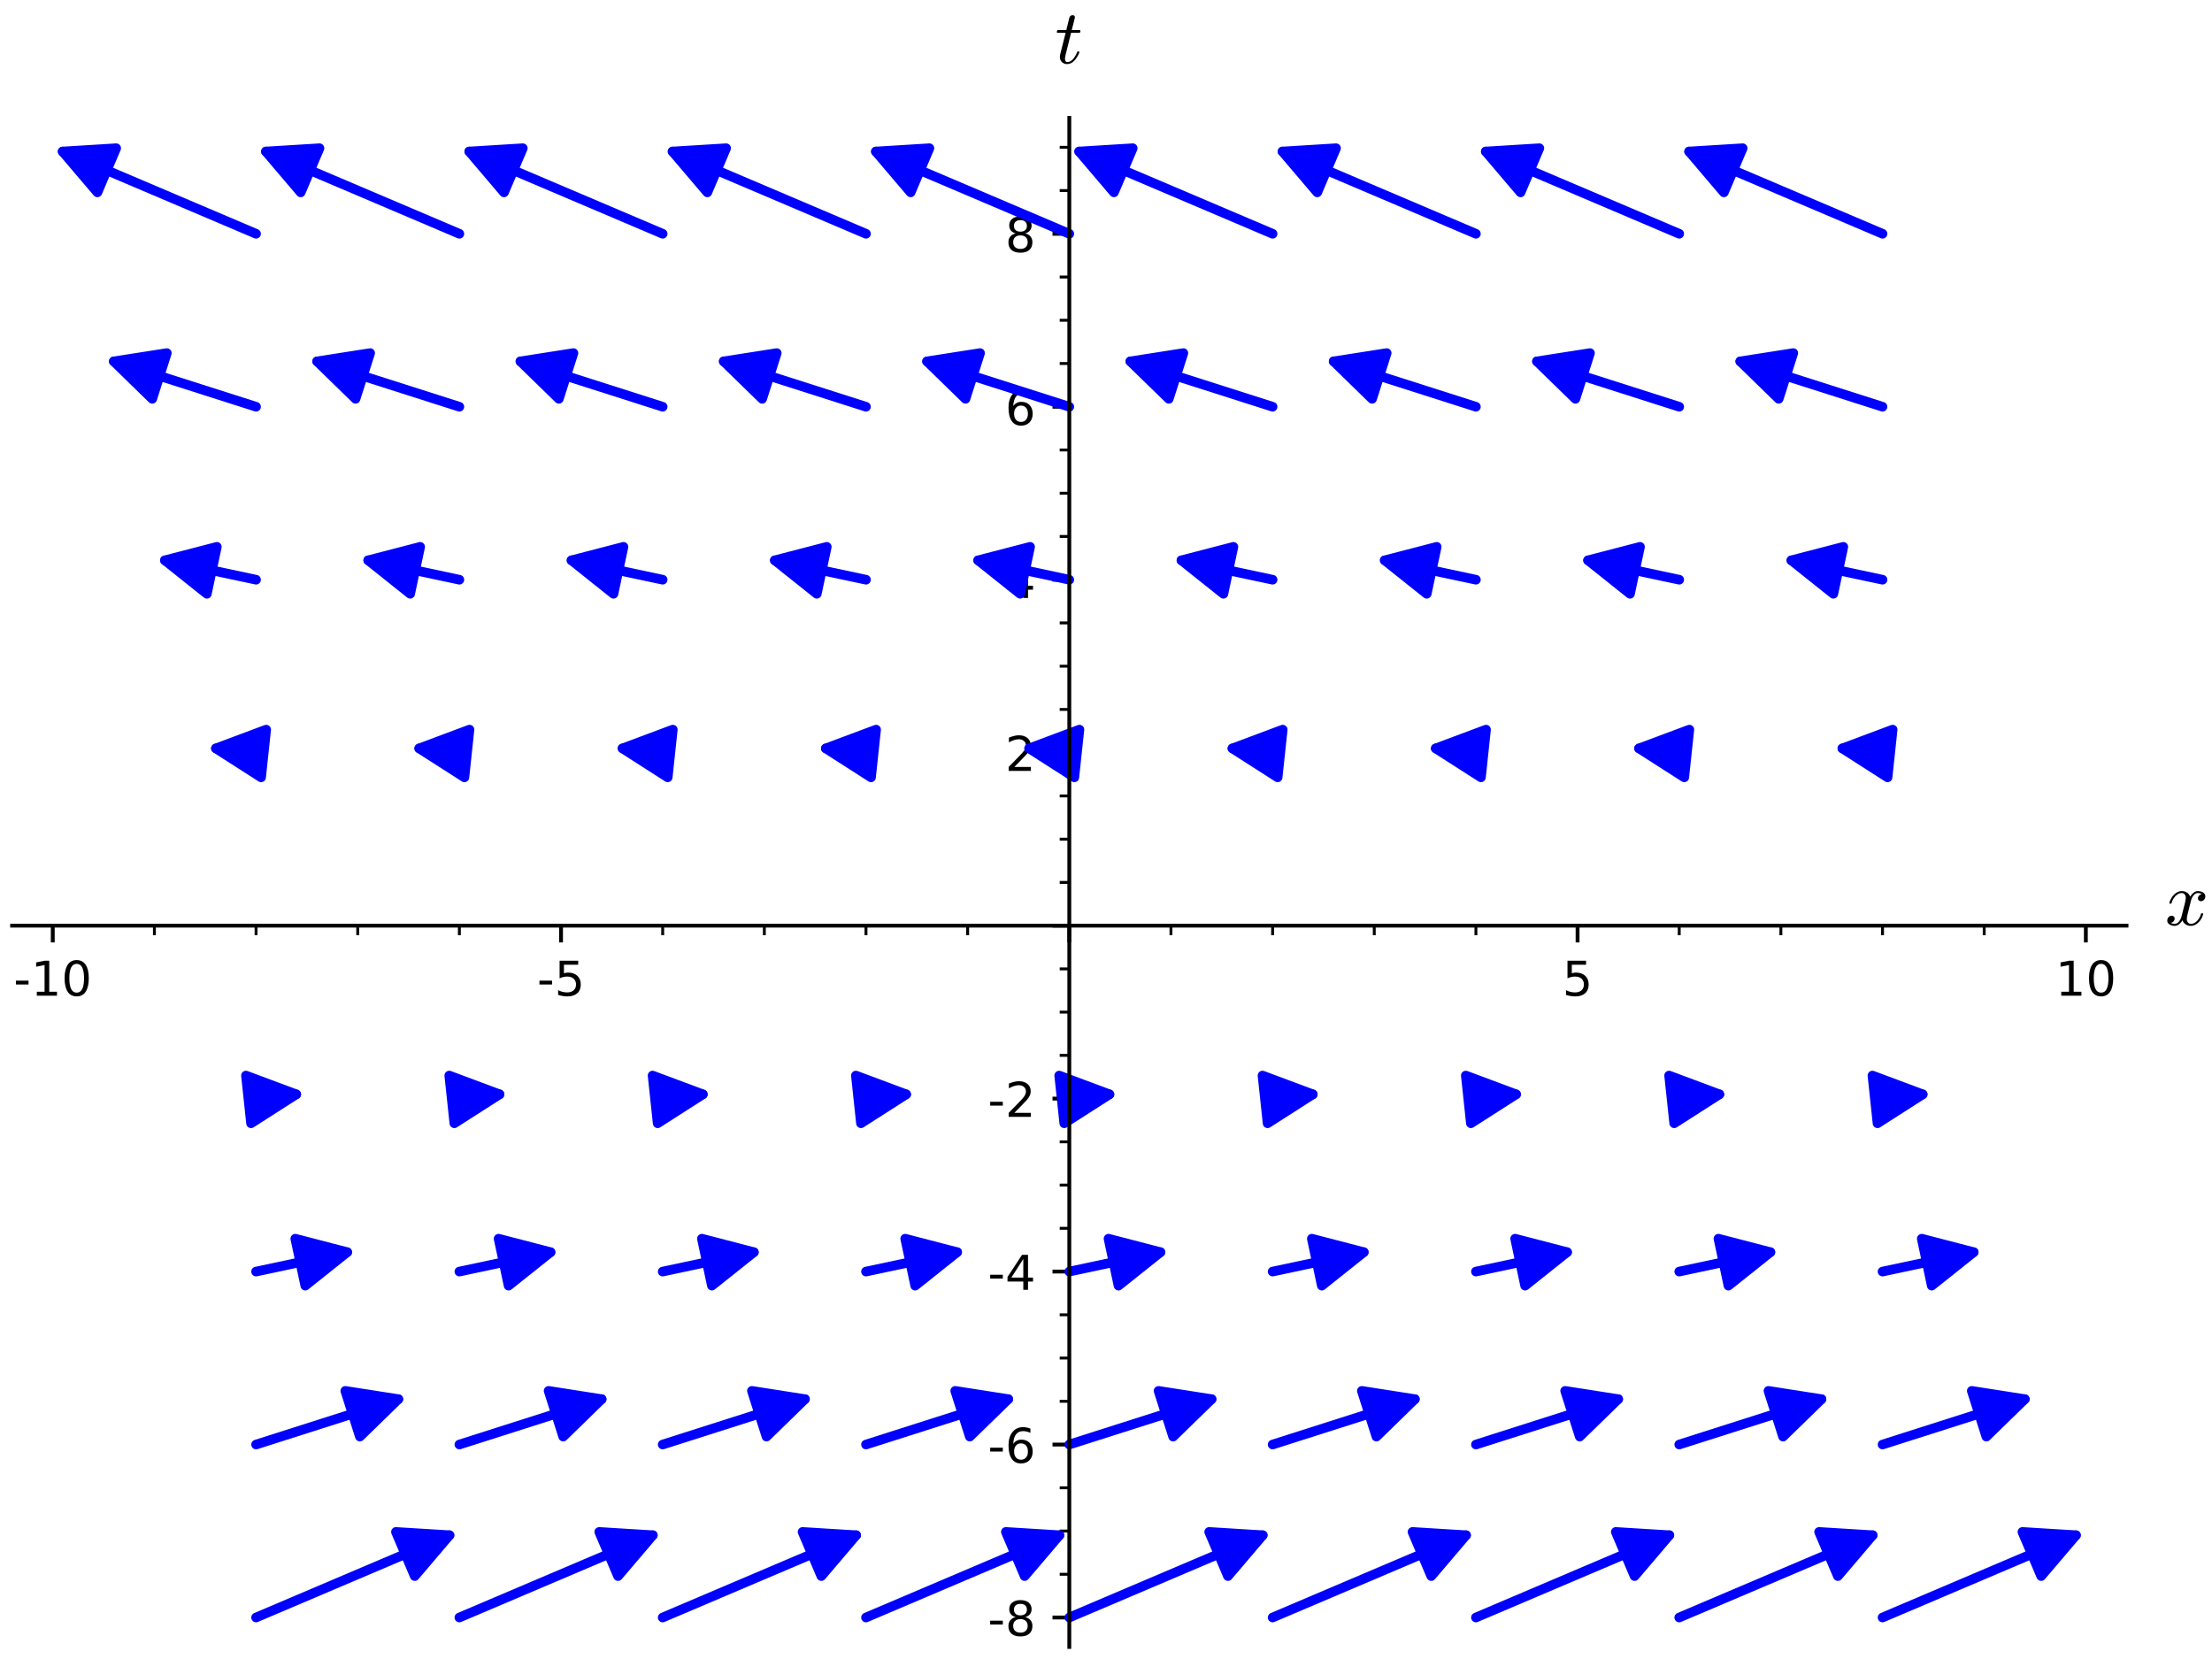 <?xml version="1.0" encoding="utf-8" standalone="no"?>
<!DOCTYPE svg PUBLIC "-//W3C//DTD SVG 1.1//EN"
  "http://www.w3.org/Graphics/SVG/1.1/DTD/svg11.dtd">
<!-- Created with matplotlib (http://matplotlib.org/) -->
<svg height="345.6pt" version="1.1" viewBox="0 0 460.8 345.6" width="460.8pt" xmlns="http://www.w3.org/2000/svg" xmlns:xlink="http://www.w3.org/1999/xlink">
 <defs>
  <style type="text/css">
*{stroke-linecap:butt;stroke-linejoin:round;}
  </style>
 </defs>
 <g id="figure_1">
  <g id="patch_1">
   <path d="M 0 345.6 
L 460.8 345.6 
L 460.8 0 
L 0 0 
z
" style="fill:#ffffff;"/>
  </g>
  <g id="axes_1">
   <g id="patch_2">
    <path d="M 2.52 343.08 
L 442.99 343.08 
L 442.99 24.56 
L 2.52 24.56 
z
" style="fill:#ffffff;"/>
   </g>
   <g id="matplotlib.axis_1">
    <g id="xtick_1">
     <g id="line2d_1">
      <defs>
       <path d="M 0 0 
L 0 3.5 
" id="m3cd62f2489" style="stroke:#000000;stroke-width:0.8;"/>
      </defs>
      <g>
       <use style="stroke:#000000;stroke-width:0.8;" x="10.991" xlink:href="#m3cd62f2489" y="192.828"/>
      </g>
     </g>
     <g id="text_1">
      <!-- -10 -->
      <defs>
       <path d="M 4.891 31.391 
L 31.203 31.391 
L 31.203 23.391 
L 4.891 23.391 
z
" id="DejaVuSans-2d"/>
       <path d="M 12.406 8.297 
L 28.516 8.297 
L 28.516 63.922 
L 10.984 60.406 
L 10.984 69.391 
L 28.422 72.906 
L 38.281 72.906 
L 38.281 8.297 
L 54.391 8.297 
L 54.391 0 
L 12.406 0 
z
" id="DejaVuSans-31"/>
       <path d="M 31.781 66.406 
Q 24.172 66.406 20.328 58.906 
Q 16.5 51.422 16.5 36.375 
Q 16.5 21.391 20.328 13.891 
Q 24.172 6.391 31.781 6.391 
Q 39.453 6.391 43.281 13.891 
Q 47.125 21.391 47.125 36.375 
Q 47.125 51.422 43.281 58.906 
Q 39.453 66.406 31.781 66.406 
z
M 31.781 74.219 
Q 44.047 74.219 50.516 64.516 
Q 56.984 54.828 56.984 36.375 
Q 56.984 17.969 50.516 8.266 
Q 44.047 -1.422 31.781 -1.422 
Q 19.531 -1.422 13.062 8.266 
Q 6.594 17.969 6.594 36.375 
Q 6.594 54.828 13.062 64.516 
Q 19.531 74.219 31.781 74.219 
z
" id="DejaVuSans-30"/>
      </defs>
      <g transform="translate(2.824 207.426)scale(0.1 -0.1)">
       <use xlink:href="#DejaVuSans-2d"/>
       <use x="36.084" xlink:href="#DejaVuSans-31"/>
       <use x="99.707" xlink:href="#DejaVuSans-30"/>
      </g>
     </g>
    </g>
    <g id="xtick_2">
     <g id="line2d_2">
      <g>
       <use style="stroke:#000000;stroke-width:0.8;" x="116.873" xlink:href="#m3cd62f2489" y="192.828"/>
      </g>
     </g>
     <g id="text_2">
      <!-- -5 -->
      <defs>
       <path d="M 10.797 72.906 
L 49.516 72.906 
L 49.516 64.594 
L 19.828 64.594 
L 19.828 46.734 
Q 21.969 47.469 24.109 47.828 
Q 26.266 48.188 28.422 48.188 
Q 40.625 48.188 47.75 41.5 
Q 54.891 34.812 54.891 23.391 
Q 54.891 11.625 47.562 5.094 
Q 40.234 -1.422 26.906 -1.422 
Q 22.312 -1.422 17.547 -0.641 
Q 12.797 0.141 7.719 1.703 
L 7.719 11.625 
Q 12.109 9.234 16.797 8.062 
Q 21.484 6.891 26.703 6.891 
Q 35.156 6.891 40.078 11.328 
Q 45.016 15.766 45.016 23.391 
Q 45.016 31 40.078 35.438 
Q 35.156 39.891 26.703 39.891 
Q 22.75 39.891 18.812 39.016 
Q 14.891 38.141 10.797 36.281 
z
" id="DejaVuSans-35"/>
      </defs>
      <g transform="translate(111.888 207.426)scale(0.1 -0.1)">
       <use xlink:href="#DejaVuSans-2d"/>
       <use x="36.084" xlink:href="#DejaVuSans-35"/>
      </g>
     </g>
    </g>
    <g id="xtick_3">
     <g id="line2d_3">
      <g>
       <use style="stroke:#000000;stroke-width:0.8;" x="222.755" xlink:href="#m3cd62f2489" y="192.828"/>
      </g>
     </g>
    </g>
    <g id="xtick_4">
     <g id="line2d_4">
      <g>
       <use style="stroke:#000000;stroke-width:0.8;" x="328.637" xlink:href="#m3cd62f2489" y="192.828"/>
      </g>
     </g>
     <g id="text_3">
      <!-- 5 -->
      <g transform="translate(325.456 207.426)scale(0.1 -0.1)">
       <use xlink:href="#DejaVuSans-35"/>
      </g>
     </g>
    </g>
    <g id="xtick_5">
     <g id="line2d_5">
      <g>
       <use style="stroke:#000000;stroke-width:0.8;" x="434.519" xlink:href="#m3cd62f2489" y="192.828"/>
      </g>
     </g>
     <g id="text_4">
      <!-- 10 -->
      <g transform="translate(428.157 207.426)scale(0.1 -0.1)">
       <use xlink:href="#DejaVuSans-31"/>
       <use x="63.623" xlink:href="#DejaVuSans-30"/>
      </g>
     </g>
    </g>
    <g id="xtick_6">
     <g id="line2d_6">
      <defs>
       <path d="M 0 0 
L 0 2 
" id="m47b0b15909" style="stroke:#000000;stroke-width:0.6;"/>
      </defs>
      <g>
       <use style="stroke:#000000;stroke-width:0.6;" x="32.167" xlink:href="#m47b0b15909" y="192.828"/>
      </g>
     </g>
    </g>
    <g id="xtick_7">
     <g id="line2d_7">
      <g>
       <use style="stroke:#000000;stroke-width:0.6;" x="53.343" xlink:href="#m47b0b15909" y="192.828"/>
      </g>
     </g>
    </g>
    <g id="xtick_8">
     <g id="line2d_8">
      <g>
       <use style="stroke:#000000;stroke-width:0.6;" x="74.52" xlink:href="#m47b0b15909" y="192.828"/>
      </g>
     </g>
    </g>
    <g id="xtick_9">
     <g id="line2d_9">
      <g>
       <use style="stroke:#000000;stroke-width:0.6;" x="95.696" xlink:href="#m47b0b15909" y="192.828"/>
      </g>
     </g>
    </g>
    <g id="xtick_10">
     <g id="line2d_10">
      <g>
       <use style="stroke:#000000;stroke-width:0.6;" x="138.049" xlink:href="#m47b0b15909" y="192.828"/>
      </g>
     </g>
    </g>
    <g id="xtick_11">
     <g id="line2d_11">
      <g>
       <use style="stroke:#000000;stroke-width:0.6;" x="159.226" xlink:href="#m47b0b15909" y="192.828"/>
      </g>
     </g>
    </g>
    <g id="xtick_12">
     <g id="line2d_12">
      <g>
       <use style="stroke:#000000;stroke-width:0.6;" x="180.402" xlink:href="#m47b0b15909" y="192.828"/>
      </g>
     </g>
    </g>
    <g id="xtick_13">
     <g id="line2d_13">
      <g>
       <use style="stroke:#000000;stroke-width:0.6;" x="201.579" xlink:href="#m47b0b15909" y="192.828"/>
      </g>
     </g>
    </g>
    <g id="xtick_14">
     <g id="line2d_14">
      <g>
       <use style="stroke:#000000;stroke-width:0.6;" x="243.931" xlink:href="#m47b0b15909" y="192.828"/>
      </g>
     </g>
    </g>
    <g id="xtick_15">
     <g id="line2d_15">
      <g>
       <use style="stroke:#000000;stroke-width:0.6;" x="265.108" xlink:href="#m47b0b15909" y="192.828"/>
      </g>
     </g>
    </g>
    <g id="xtick_16">
     <g id="line2d_16">
      <g>
       <use style="stroke:#000000;stroke-width:0.6;" x="286.284" xlink:href="#m47b0b15909" y="192.828"/>
      </g>
     </g>
    </g>
    <g id="xtick_17">
     <g id="line2d_17">
      <g>
       <use style="stroke:#000000;stroke-width:0.6;" x="307.461" xlink:href="#m47b0b15909" y="192.828"/>
      </g>
     </g>
    </g>
    <g id="xtick_18">
     <g id="line2d_18">
      <g>
       <use style="stroke:#000000;stroke-width:0.6;" x="349.814" xlink:href="#m47b0b15909" y="192.828"/>
      </g>
     </g>
    </g>
    <g id="xtick_19">
     <g id="line2d_19">
      <g>
       <use style="stroke:#000000;stroke-width:0.6;" x="370.99" xlink:href="#m47b0b15909" y="192.828"/>
      </g>
     </g>
    </g>
    <g id="xtick_20">
     <g id="line2d_20">
      <g>
       <use style="stroke:#000000;stroke-width:0.6;" x="392.167" xlink:href="#m47b0b15909" y="192.828"/>
      </g>
     </g>
    </g>
    <g id="xtick_21">
     <g id="line2d_21">
      <g>
       <use style="stroke:#000000;stroke-width:0.6;" x="413.343" xlink:href="#m47b0b15909" y="192.828"/>
      </g>
     </g>
    </g>
    <g id="text_5">
     <!-- $ x $ -->
     <defs>
      <path d="M 7.812 2.875 
Q 9.578 1.516 12.797 1.516 
Q 15.922 1.516 18.312 4.516 
Q 20.703 7.516 21.578 11.078 
L 26.125 28.812 
Q 27.203 33.641 27.203 35.406 
Q 27.203 37.891 25.812 39.75 
Q 24.422 41.609 21.922 41.609 
Q 18.75 41.609 15.969 39.625 
Q 13.188 37.641 11.281 34.594 
Q 9.375 31.547 8.594 28.422 
Q 8.406 27.781 7.812 27.781 
L 6.594 27.781 
Q 5.812 27.781 5.812 28.719 
L 5.812 29 
Q 6.781 32.719 9.125 36.25 
Q 11.469 39.797 14.859 41.984 
Q 18.266 44.188 22.125 44.188 
Q 25.781 44.188 28.734 42.234 
Q 31.688 40.281 32.906 36.922 
Q 34.625 39.984 37.281 42.078 
Q 39.938 44.188 43.109 44.188 
Q 45.266 44.188 47.5 43.422 
Q 49.75 42.672 51.172 41.109 
Q 52.594 39.547 52.594 37.203 
Q 52.594 34.672 50.953 32.828 
Q 49.312 31 46.781 31 
Q 45.172 31 44.094 32.031 
Q 43.016 33.062 43.016 34.625 
Q 43.016 36.719 44.453 38.297 
Q 45.906 39.891 47.906 40.188 
Q 46.094 41.609 42.922 41.609 
Q 39.703 41.609 37.328 38.625 
Q 34.969 35.641 33.984 31.984 
L 29.594 14.312 
Q 28.516 10.297 28.516 7.719 
Q 28.516 5.172 29.953 3.344 
Q 31.391 1.516 33.797 1.516 
Q 38.484 1.516 42.156 5.641 
Q 45.844 9.766 47.016 14.703 
Q 47.219 15.281 47.797 15.281 
L 49.031 15.281 
Q 49.422 15.281 49.656 15.016 
Q 49.906 14.75 49.906 14.406 
Q 49.906 14.312 49.812 14.109 
Q 48.391 8.156 43.844 3.516 
Q 39.312 -1.125 33.594 -1.125 
Q 29.938 -1.125 26.984 0.844 
Q 24.031 2.828 22.797 6.203 
Q 21.234 3.266 18.469 1.062 
Q 15.719 -1.125 12.594 -1.125 
Q 10.453 -1.125 8.172 -0.359 
Q 5.906 0.391 4.484 1.953 
Q 3.078 3.516 3.078 5.906 
Q 3.078 8.25 4.703 10.172 
Q 6.344 12.109 8.797 12.109 
Q 10.453 12.109 11.578 11.109 
Q 12.703 10.109 12.703 8.5 
Q 12.703 6.391 11.297 4.828 
Q 9.906 3.266 7.812 2.875 
z
" id="Cmmi10-78"/>
     </defs>
     <g transform="translate(450.99 192.828)scale(0.16 -0.16)">
      <use transform="translate(0 0.812)" xlink:href="#Cmmi10-78"/>
     </g>
    </g>
   </g>
   <g id="matplotlib.axis_2">
    <g id="ytick_1">
     <g id="line2d_22">
      <defs>
       <path d="M 0 0 
L -3.5 0 
" id="m9fc9e7997e" style="stroke:#000000;stroke-width:0.8;"/>
      </defs>
      <g>
       <use style="stroke:#000000;stroke-width:0.8;" x="222.755" xlink:href="#m9fc9e7997e" y="336.955"/>
      </g>
     </g>
     <g id="text_6">
      <!-- -8 -->
      <defs>
       <path d="M 31.781 34.625 
Q 24.75 34.625 20.719 30.859 
Q 16.703 27.094 16.703 20.516 
Q 16.703 13.922 20.719 10.156 
Q 24.75 6.391 31.781 6.391 
Q 38.812 6.391 42.859 10.172 
Q 46.922 13.969 46.922 20.516 
Q 46.922 27.094 42.891 30.859 
Q 38.875 34.625 31.781 34.625 
z
M 21.922 38.812 
Q 15.578 40.375 12.031 44.719 
Q 8.5 49.078 8.5 55.328 
Q 8.5 64.062 14.719 69.141 
Q 20.953 74.219 31.781 74.219 
Q 42.672 74.219 48.875 69.141 
Q 55.078 64.062 55.078 55.328 
Q 55.078 49.078 51.531 44.719 
Q 48 40.375 41.703 38.812 
Q 48.828 37.156 52.797 32.312 
Q 56.781 27.484 56.781 20.516 
Q 56.781 9.906 50.312 4.234 
Q 43.844 -1.422 31.781 -1.422 
Q 19.734 -1.422 13.25 4.234 
Q 6.781 9.906 6.781 20.516 
Q 6.781 27.484 10.781 32.312 
Q 14.797 37.156 21.922 38.812 
z
M 18.312 54.391 
Q 18.312 48.734 21.844 45.562 
Q 25.391 42.391 31.781 42.391 
Q 38.141 42.391 41.719 45.562 
Q 45.312 48.734 45.312 54.391 
Q 45.312 60.062 41.719 63.234 
Q 38.141 66.406 31.781 66.406 
Q 25.391 66.406 21.844 63.234 
Q 18.312 60.062 18.312 54.391 
z
" id="DejaVuSans-38"/>
      </defs>
      <g transform="translate(205.785 340.754)scale(0.1 -0.1)">
       <use xlink:href="#DejaVuSans-2d"/>
       <use x="36.084" xlink:href="#DejaVuSans-38"/>
      </g>
     </g>
    </g>
    <g id="ytick_2">
     <g id="line2d_23">
      <g>
       <use style="stroke:#000000;stroke-width:0.8;" x="222.755" xlink:href="#m9fc9e7997e" y="300.923"/>
      </g>
     </g>
     <g id="text_7">
      <!-- -6 -->
      <defs>
       <path d="M 33.016 40.375 
Q 26.375 40.375 22.484 35.828 
Q 18.609 31.297 18.609 23.391 
Q 18.609 15.531 22.484 10.953 
Q 26.375 6.391 33.016 6.391 
Q 39.656 6.391 43.531 10.953 
Q 47.406 15.531 47.406 23.391 
Q 47.406 31.297 43.531 35.828 
Q 39.656 40.375 33.016 40.375 
z
M 52.594 71.297 
L 52.594 62.312 
Q 48.875 64.062 45.094 64.984 
Q 41.312 65.922 37.594 65.922 
Q 27.828 65.922 22.672 59.328 
Q 17.531 52.734 16.797 39.406 
Q 19.672 43.656 24.016 45.922 
Q 28.375 48.188 33.594 48.188 
Q 44.578 48.188 50.953 41.516 
Q 57.328 34.859 57.328 23.391 
Q 57.328 12.156 50.688 5.359 
Q 44.047 -1.422 33.016 -1.422 
Q 20.359 -1.422 13.672 8.266 
Q 6.984 17.969 6.984 36.375 
Q 6.984 53.656 15.188 63.938 
Q 23.391 74.219 37.203 74.219 
Q 40.922 74.219 44.703 73.484 
Q 48.484 72.75 52.594 71.297 
z
" id="DejaVuSans-36"/>
      </defs>
      <g transform="translate(205.785 304.722)scale(0.1 -0.1)">
       <use xlink:href="#DejaVuSans-2d"/>
       <use x="36.084" xlink:href="#DejaVuSans-36"/>
      </g>
     </g>
    </g>
    <g id="ytick_3">
     <g id="line2d_24">
      <g>
       <use style="stroke:#000000;stroke-width:0.8;" x="222.755" xlink:href="#m9fc9e7997e" y="264.891"/>
      </g>
     </g>
     <g id="text_8">
      <!-- -4 -->
      <defs>
       <path d="M 37.797 64.312 
L 12.891 25.391 
L 37.797 25.391 
z
M 35.203 72.906 
L 47.609 72.906 
L 47.609 25.391 
L 58.016 25.391 
L 58.016 17.188 
L 47.609 17.188 
L 47.609 0 
L 37.797 0 
L 37.797 17.188 
L 4.891 17.188 
L 4.891 26.703 
z
" id="DejaVuSans-34"/>
      </defs>
      <g transform="translate(205.785 268.69)scale(0.1 -0.1)">
       <use xlink:href="#DejaVuSans-2d"/>
       <use x="36.084" xlink:href="#DejaVuSans-34"/>
      </g>
     </g>
    </g>
    <g id="ytick_4">
     <g id="line2d_25">
      <g>
       <use style="stroke:#000000;stroke-width:0.8;" x="222.755" xlink:href="#m9fc9e7997e" y="228.86"/>
      </g>
     </g>
     <g id="text_9">
      <!-- -2 -->
      <defs>
       <path d="M 19.188 8.297 
L 53.609 8.297 
L 53.609 0 
L 7.328 0 
L 7.328 8.297 
Q 12.938 14.109 22.625 23.891 
Q 32.328 33.688 34.812 36.531 
Q 39.547 41.844 41.422 45.531 
Q 43.312 49.219 43.312 52.781 
Q 43.312 58.594 39.234 62.25 
Q 35.156 65.922 28.609 65.922 
Q 23.969 65.922 18.812 64.312 
Q 13.672 62.703 7.812 59.422 
L 7.812 69.391 
Q 13.766 71.781 18.938 73 
Q 24.125 74.219 28.422 74.219 
Q 39.75 74.219 46.484 68.547 
Q 53.219 62.891 53.219 53.422 
Q 53.219 48.922 51.531 44.891 
Q 49.859 40.875 45.406 35.406 
Q 44.188 33.984 37.641 27.219 
Q 31.109 20.453 19.188 8.297 
z
" id="DejaVuSans-32"/>
      </defs>
      <g transform="translate(205.785 232.659)scale(0.1 -0.1)">
       <use xlink:href="#DejaVuSans-2d"/>
       <use x="36.084" xlink:href="#DejaVuSans-32"/>
      </g>
     </g>
    </g>
    <g id="ytick_5">
     <g id="line2d_26">
      <g>
       <use style="stroke:#000000;stroke-width:0.8;" x="222.755" xlink:href="#m9fc9e7997e" y="192.828"/>
      </g>
     </g>
    </g>
    <g id="ytick_6">
     <g id="line2d_27">
      <g>
       <use style="stroke:#000000;stroke-width:0.8;" x="222.755" xlink:href="#m9fc9e7997e" y="156.796"/>
      </g>
     </g>
     <g id="text_10">
      <!-- 2 -->
      <g transform="translate(209.393 160.595)scale(0.1 -0.1)">
       <use xlink:href="#DejaVuSans-32"/>
      </g>
     </g>
    </g>
    <g id="ytick_7">
     <g id="line2d_28">
      <g>
       <use style="stroke:#000000;stroke-width:0.8;" x="222.755" xlink:href="#m9fc9e7997e" y="120.765"/>
      </g>
     </g>
     <g id="text_11">
      <!-- 4 -->
      <g transform="translate(209.393 124.564)scale(0.1 -0.1)">
       <use xlink:href="#DejaVuSans-34"/>
      </g>
     </g>
    </g>
    <g id="ytick_8">
     <g id="line2d_29">
      <g>
       <use style="stroke:#000000;stroke-width:0.8;" x="222.755" xlink:href="#m9fc9e7997e" y="84.733"/>
      </g>
     </g>
     <g id="text_12">
      <!-- 6 -->
      <g transform="translate(209.393 88.532)scale(0.1 -0.1)">
       <use xlink:href="#DejaVuSans-36"/>
      </g>
     </g>
    </g>
    <g id="ytick_9">
     <g id="line2d_30">
      <g>
       <use style="stroke:#000000;stroke-width:0.8;" x="222.755" xlink:href="#m9fc9e7997e" y="48.701"/>
      </g>
     </g>
     <g id="text_13">
      <!-- 8 -->
      <g transform="translate(209.393 52.5)scale(0.1 -0.1)">
       <use xlink:href="#DejaVuSans-38"/>
      </g>
     </g>
    </g>
    <g id="ytick_10">
     <g id="line2d_31">
      <defs>
       <path d="M 0 0 
L -2 0 
" id="m41900ebf3f" style="stroke:#000000;stroke-width:0.6;"/>
      </defs>
      <g>
       <use style="stroke:#000000;stroke-width:0.6;" x="222.755" xlink:href="#m41900ebf3f" y="327.947"/>
      </g>
     </g>
    </g>
    <g id="ytick_11">
     <g id="line2d_32">
      <g>
       <use style="stroke:#000000;stroke-width:0.6;" x="222.755" xlink:href="#m41900ebf3f" y="318.939"/>
      </g>
     </g>
    </g>
    <g id="ytick_12">
     <g id="line2d_33">
      <g>
       <use style="stroke:#000000;stroke-width:0.6;" x="222.755" xlink:href="#m41900ebf3f" y="309.931"/>
      </g>
     </g>
    </g>
    <g id="ytick_13">
     <g id="line2d_34">
      <g>
       <use style="stroke:#000000;stroke-width:0.6;" x="222.755" xlink:href="#m41900ebf3f" y="291.915"/>
      </g>
     </g>
    </g>
    <g id="ytick_14">
     <g id="line2d_35">
      <g>
       <use style="stroke:#000000;stroke-width:0.6;" x="222.755" xlink:href="#m41900ebf3f" y="282.907"/>
      </g>
     </g>
    </g>
    <g id="ytick_15">
     <g id="line2d_36">
      <g>
       <use style="stroke:#000000;stroke-width:0.6;" x="222.755" xlink:href="#m41900ebf3f" y="273.899"/>
      </g>
     </g>
    </g>
    <g id="ytick_16">
     <g id="line2d_37">
      <g>
       <use style="stroke:#000000;stroke-width:0.6;" x="222.755" xlink:href="#m41900ebf3f" y="255.883"/>
      </g>
     </g>
    </g>
    <g id="ytick_17">
     <g id="line2d_38">
      <g>
       <use style="stroke:#000000;stroke-width:0.6;" x="222.755" xlink:href="#m41900ebf3f" y="246.875"/>
      </g>
     </g>
    </g>
    <g id="ytick_18">
     <g id="line2d_39">
      <g>
       <use style="stroke:#000000;stroke-width:0.6;" x="222.755" xlink:href="#m41900ebf3f" y="237.868"/>
      </g>
     </g>
    </g>
    <g id="ytick_19">
     <g id="line2d_40">
      <g>
       <use style="stroke:#000000;stroke-width:0.6;" x="222.755" xlink:href="#m41900ebf3f" y="219.852"/>
      </g>
     </g>
    </g>
    <g id="ytick_20">
     <g id="line2d_41">
      <g>
       <use style="stroke:#000000;stroke-width:0.6;" x="222.755" xlink:href="#m41900ebf3f" y="210.844"/>
      </g>
     </g>
    </g>
    <g id="ytick_21">
     <g id="line2d_42">
      <g>
       <use style="stroke:#000000;stroke-width:0.6;" x="222.755" xlink:href="#m41900ebf3f" y="201.836"/>
      </g>
     </g>
    </g>
    <g id="ytick_22">
     <g id="line2d_43">
      <g>
       <use style="stroke:#000000;stroke-width:0.6;" x="222.755" xlink:href="#m41900ebf3f" y="183.82"/>
      </g>
     </g>
    </g>
    <g id="ytick_23">
     <g id="line2d_44">
      <g>
       <use style="stroke:#000000;stroke-width:0.6;" x="222.755" xlink:href="#m41900ebf3f" y="174.812"/>
      </g>
     </g>
    </g>
    <g id="ytick_24">
     <g id="line2d_45">
      <g>
       <use style="stroke:#000000;stroke-width:0.6;" x="222.755" xlink:href="#m41900ebf3f" y="165.804"/>
      </g>
     </g>
    </g>
    <g id="ytick_25">
     <g id="line2d_46">
      <g>
       <use style="stroke:#000000;stroke-width:0.6;" x="222.755" xlink:href="#m41900ebf3f" y="147.788"/>
      </g>
     </g>
    </g>
    <g id="ytick_26">
     <g id="line2d_47">
      <g>
       <use style="stroke:#000000;stroke-width:0.6;" x="222.755" xlink:href="#m41900ebf3f" y="138.78"/>
      </g>
     </g>
    </g>
    <g id="ytick_27">
     <g id="line2d_48">
      <g>
       <use style="stroke:#000000;stroke-width:0.6;" x="222.755" xlink:href="#m41900ebf3f" y="129.772"/>
      </g>
     </g>
    </g>
    <g id="ytick_28">
     <g id="line2d_49">
      <g>
       <use style="stroke:#000000;stroke-width:0.6;" x="222.755" xlink:href="#m41900ebf3f" y="111.757"/>
      </g>
     </g>
    </g>
    <g id="ytick_29">
     <g id="line2d_50">
      <g>
       <use style="stroke:#000000;stroke-width:0.6;" x="222.755" xlink:href="#m41900ebf3f" y="102.749"/>
      </g>
     </g>
    </g>
    <g id="ytick_30">
     <g id="line2d_51">
      <g>
       <use style="stroke:#000000;stroke-width:0.6;" x="222.755" xlink:href="#m41900ebf3f" y="93.741"/>
      </g>
     </g>
    </g>
    <g id="ytick_31">
     <g id="line2d_52">
      <g>
       <use style="stroke:#000000;stroke-width:0.6;" x="222.755" xlink:href="#m41900ebf3f" y="75.725"/>
      </g>
     </g>
    </g>
    <g id="ytick_32">
     <g id="line2d_53">
      <g>
       <use style="stroke:#000000;stroke-width:0.6;" x="222.755" xlink:href="#m41900ebf3f" y="66.717"/>
      </g>
     </g>
    </g>
    <g id="ytick_33">
     <g id="line2d_54">
      <g>
       <use style="stroke:#000000;stroke-width:0.6;" x="222.755" xlink:href="#m41900ebf3f" y="57.709"/>
      </g>
     </g>
    </g>
    <g id="ytick_34">
     <g id="line2d_55">
      <g>
       <use style="stroke:#000000;stroke-width:0.6;" x="222.755" xlink:href="#m41900ebf3f" y="39.693"/>
      </g>
     </g>
    </g>
    <g id="ytick_35">
     <g id="line2d_56">
      <g>
       <use style="stroke:#000000;stroke-width:0.6;" x="222.755" xlink:href="#m41900ebf3f" y="30.685"/>
      </g>
     </g>
    </g>
    <g id="text_14">
     <!-- $ t $ -->
     <defs>
      <path d="M 6.203 8.109 
Q 6.203 9.578 6.5 10.891 
L 13.719 39.594 
L 3.219 39.594 
Q 2.203 39.594 2.203 40.922 
Q 2.594 43.109 3.516 43.109 
L 14.594 43.109 
L 18.609 59.422 
Q 19 60.75 20.172 61.672 
Q 21.344 62.594 22.797 62.594 
Q 24.078 62.594 24.922 61.828 
Q 25.781 61.078 25.781 59.812 
Q 25.781 59.516 25.75 59.344 
Q 25.734 59.188 25.688 58.984 
L 21.688 43.109 
L 31.984 43.109 
Q 33.016 43.109 33.016 41.797 
Q 32.953 41.547 32.812 40.953 
Q 32.672 40.375 32.422 39.984 
Q 32.172 39.594 31.688 39.594 
L 20.797 39.594 
L 13.625 10.688 
Q 12.891 7.859 12.891 5.812 
Q 12.891 1.516 15.828 1.516 
Q 20.219 1.516 23.609 5.641 
Q 27 9.766 28.812 14.703 
Q 29.203 15.281 29.594 15.281 
L 30.812 15.281 
Q 31.203 15.281 31.438 15.016 
Q 31.688 14.75 31.688 14.406 
Q 31.688 14.203 31.594 14.109 
Q 29.391 8.062 25.188 3.469 
Q 21 -1.125 15.578 -1.125 
Q 11.625 -1.125 8.906 1.453 
Q 6.203 4.047 6.203 8.109 
z
" id="Cmmi10-74"/>
     </defs>
     <g transform="translate(219.795 13.232)scale(0.16 -0.16)">
      <use transform="translate(0 0.406)" xlink:href="#Cmmi10-74"/>
     </g>
    </g>
   </g>
   <g id="patch_3">
    <path clip-path="url(#p04c8da8c25)" d="M 53.343 336.955 
Q 74.52 327.947 93.639 319.814 
" style="fill:none;stroke:#0000ff;stroke-linecap:round;stroke-width:2;"/>
    <path clip-path="url(#p04c8da8c25)" d="M 82.479 319.127 
L 93.639 319.814 
L 86.394 328.329 
L 82.479 319.127 
z
" style="fill:#0000ff;stroke:#0000ff;stroke-linecap:round;stroke-width:2;"/>
   </g>
   <g id="patch_4">
    <path clip-path="url(#p04c8da8c25)" d="M 95.696 336.955 
Q 116.873 327.947 135.992 319.814 
" style="fill:none;stroke:#0000ff;stroke-linecap:round;stroke-width:2;"/>
    <path clip-path="url(#p04c8da8c25)" d="M 124.832 319.127 
L 135.992 319.814 
L 128.747 328.329 
L 124.832 319.127 
z
" style="fill:#0000ff;stroke:#0000ff;stroke-linecap:round;stroke-width:2;"/>
   </g>
   <g id="patch_5">
    <path clip-path="url(#p04c8da8c25)" d="M 138.049 336.955 
Q 159.226 327.947 178.344 319.814 
" style="fill:none;stroke:#0000ff;stroke-linecap:round;stroke-width:2;"/>
    <path clip-path="url(#p04c8da8c25)" d="M 167.185 319.127 
L 178.344 319.814 
L 171.1 328.329 
L 167.185 319.127 
z
" style="fill:#0000ff;stroke:#0000ff;stroke-linecap:round;stroke-width:2;"/>
   </g>
   <g id="patch_6">
    <path clip-path="url(#p04c8da8c25)" d="M 180.402 336.955 
Q 201.579 327.947 220.697 319.814 
" style="fill:none;stroke:#0000ff;stroke-linecap:round;stroke-width:2;"/>
    <path clip-path="url(#p04c8da8c25)" d="M 209.538 319.127 
L 220.697 319.814 
L 213.452 328.329 
L 209.538 319.127 
z
" style="fill:#0000ff;stroke:#0000ff;stroke-linecap:round;stroke-width:2;"/>
   </g>
   <g id="patch_7">
    <path clip-path="url(#p04c8da8c25)" d="M 222.755 336.955 
Q 243.931 327.947 263.05 319.814 
" style="fill:none;stroke:#0000ff;stroke-linecap:round;stroke-width:2;"/>
    <path clip-path="url(#p04c8da8c25)" d="M 251.891 319.127 
L 263.05 319.814 
L 255.805 328.329 
L 251.891 319.127 
z
" style="fill:#0000ff;stroke:#0000ff;stroke-linecap:round;stroke-width:2;"/>
   </g>
   <g id="patch_8">
    <path clip-path="url(#p04c8da8c25)" d="M 265.108 336.955 
Q 286.284 327.947 305.403 319.814 
" style="fill:none;stroke:#0000ff;stroke-linecap:round;stroke-width:2;"/>
    <path clip-path="url(#p04c8da8c25)" d="M 294.244 319.127 
L 305.403 319.814 
L 298.158 328.329 
L 294.244 319.127 
z
" style="fill:#0000ff;stroke:#0000ff;stroke-linecap:round;stroke-width:2;"/>
   </g>
   <g id="patch_9">
    <path clip-path="url(#p04c8da8c25)" d="M 307.461 336.955 
Q 328.637 327.947 347.756 319.814 
" style="fill:none;stroke:#0000ff;stroke-linecap:round;stroke-width:2;"/>
    <path clip-path="url(#p04c8da8c25)" d="M 336.597 319.127 
L 347.756 319.814 
L 340.511 328.329 
L 336.597 319.127 
z
" style="fill:#0000ff;stroke:#0000ff;stroke-linecap:round;stroke-width:2;"/>
   </g>
   <g id="patch_10">
    <path clip-path="url(#p04c8da8c25)" d="M 349.814 336.955 
Q 370.99 327.947 390.109 319.814 
" style="fill:none;stroke:#0000ff;stroke-linecap:round;stroke-width:2;"/>
    <path clip-path="url(#p04c8da8c25)" d="M 378.95 319.127 
L 390.109 319.814 
L 382.864 328.329 
L 378.95 319.127 
z
" style="fill:#0000ff;stroke:#0000ff;stroke-linecap:round;stroke-width:2;"/>
   </g>
   <g id="patch_11">
    <path clip-path="url(#p04c8da8c25)" d="M 392.167 336.955 
Q 413.343 327.947 432.462 319.814 
" style="fill:none;stroke:#0000ff;stroke-linecap:round;stroke-width:2;"/>
    <path clip-path="url(#p04c8da8c25)" d="M 421.303 319.127 
L 432.462 319.814 
L 425.217 328.329 
L 421.303 319.127 
z
" style="fill:#0000ff;stroke:#0000ff;stroke-linecap:round;stroke-width:2;"/>
   </g>
   <g id="patch_12">
    <path clip-path="url(#p04c8da8c25)" d="M 53.343 300.923 
Q 69.226 295.856 82.978 291.469 
" style="fill:none;stroke:#0000ff;stroke-linecap:round;stroke-width:2;"/>
    <path clip-path="url(#p04c8da8c25)" d="M 71.931 289.745 
L 82.978 291.469 
L 74.971 299.271 
L 71.931 289.745 
z
" style="fill:#0000ff;stroke:#0000ff;stroke-linecap:round;stroke-width:2;"/>
   </g>
   <g id="patch_13">
    <path clip-path="url(#p04c8da8c25)" d="M 95.696 300.923 
Q 111.579 295.856 125.331 291.469 
" style="fill:none;stroke:#0000ff;stroke-linecap:round;stroke-width:2;"/>
    <path clip-path="url(#p04c8da8c25)" d="M 114.284 289.745 
L 125.331 291.469 
L 117.323 299.271 
L 114.284 289.745 
z
" style="fill:#0000ff;stroke:#0000ff;stroke-linecap:round;stroke-width:2;"/>
   </g>
   <g id="patch_14">
    <path clip-path="url(#p04c8da8c25)" d="M 138.049 300.923 
Q 153.932 295.856 167.684 291.469 
" style="fill:none;stroke:#0000ff;stroke-linecap:round;stroke-width:2;"/>
    <path clip-path="url(#p04c8da8c25)" d="M 156.637 289.745 
L 167.684 291.469 
L 159.676 299.271 
L 156.637 289.745 
z
" style="fill:#0000ff;stroke:#0000ff;stroke-linecap:round;stroke-width:2;"/>
   </g>
   <g id="patch_15">
    <path clip-path="url(#p04c8da8c25)" d="M 180.402 300.923 
Q 196.284 295.856 210.036 291.469 
" style="fill:none;stroke:#0000ff;stroke-linecap:round;stroke-width:2;"/>
    <path clip-path="url(#p04c8da8c25)" d="M 198.99 289.745 
L 210.036 291.469 
L 202.029 299.271 
L 198.99 289.745 
z
" style="fill:#0000ff;stroke:#0000ff;stroke-linecap:round;stroke-width:2;"/>
   </g>
   <g id="patch_16">
    <path clip-path="url(#p04c8da8c25)" d="M 222.755 300.923 
Q 238.637 295.856 252.389 291.469 
" style="fill:none;stroke:#0000ff;stroke-linecap:round;stroke-width:2;"/>
    <path clip-path="url(#p04c8da8c25)" d="M 241.343 289.745 
L 252.389 291.469 
L 244.382 299.271 
L 241.343 289.745 
z
" style="fill:#0000ff;stroke:#0000ff;stroke-linecap:round;stroke-width:2;"/>
   </g>
   <g id="patch_17">
    <path clip-path="url(#p04c8da8c25)" d="M 265.108 300.923 
Q 280.99 295.856 294.742 291.469 
" style="fill:none;stroke:#0000ff;stroke-linecap:round;stroke-width:2;"/>
    <path clip-path="url(#p04c8da8c25)" d="M 283.696 289.745 
L 294.742 291.469 
L 286.735 299.271 
L 283.696 289.745 
z
" style="fill:#0000ff;stroke:#0000ff;stroke-linecap:round;stroke-width:2;"/>
   </g>
   <g id="patch_18">
    <path clip-path="url(#p04c8da8c25)" d="M 307.461 300.923 
Q 323.343 295.856 337.095 291.469 
" style="fill:none;stroke:#0000ff;stroke-linecap:round;stroke-width:2;"/>
    <path clip-path="url(#p04c8da8c25)" d="M 326.049 289.745 
L 337.095 291.469 
L 329.088 299.271 
L 326.049 289.745 
z
" style="fill:#0000ff;stroke:#0000ff;stroke-linecap:round;stroke-width:2;"/>
   </g>
   <g id="patch_19">
    <path clip-path="url(#p04c8da8c25)" d="M 349.814 300.923 
Q 365.696 295.856 379.448 291.469 
" style="fill:none;stroke:#0000ff;stroke-linecap:round;stroke-width:2;"/>
    <path clip-path="url(#p04c8da8c25)" d="M 368.401 289.745 
L 379.448 291.469 
L 371.441 299.271 
L 368.401 289.745 
z
" style="fill:#0000ff;stroke:#0000ff;stroke-linecap:round;stroke-width:2;"/>
   </g>
   <g id="patch_20">
    <path clip-path="url(#p04c8da8c25)" d="M 392.167 300.923 
Q 408.049 295.856 421.801 291.469 
" style="fill:none;stroke:#0000ff;stroke-linecap:round;stroke-width:2;"/>
    <path clip-path="url(#p04c8da8c25)" d="M 410.754 289.745 
L 421.801 291.469 
L 413.794 299.271 
L 410.754 289.745 
z
" style="fill:#0000ff;stroke:#0000ff;stroke-linecap:round;stroke-width:2;"/>
   </g>
   <g id="patch_21">
    <path clip-path="url(#p04c8da8c25)" d="M 53.343 264.891 
Q 63.932 262.639 72.333 260.852 
" style="fill:none;stroke:#0000ff;stroke-linecap:round;stroke-width:2;"/>
    <path clip-path="url(#p04c8da8c25)" d="M 61.511 258.042 
L 72.333 260.852 
L 63.592 267.823 
L 61.511 258.042 
z
" style="fill:#0000ff;stroke:#0000ff;stroke-linecap:round;stroke-width:2;"/>
   </g>
   <g id="patch_22">
    <path clip-path="url(#p04c8da8c25)" d="M 95.696 264.891 
Q 106.285 262.639 114.686 260.852 
" style="fill:none;stroke:#0000ff;stroke-linecap:round;stroke-width:2;"/>
    <path clip-path="url(#p04c8da8c25)" d="M 103.864 258.042 
L 114.686 260.852 
L 105.945 267.823 
L 103.864 258.042 
z
" style="fill:#0000ff;stroke:#0000ff;stroke-linecap:round;stroke-width:2;"/>
   </g>
   <g id="patch_23">
    <path clip-path="url(#p04c8da8c25)" d="M 138.049 264.891 
Q 148.637 262.639 157.039 260.852 
" style="fill:none;stroke:#0000ff;stroke-linecap:round;stroke-width:2;"/>
    <path clip-path="url(#p04c8da8c25)" d="M 146.217 258.042 
L 157.039 260.852 
L 148.297 267.823 
L 146.217 258.042 
z
" style="fill:#0000ff;stroke:#0000ff;stroke-linecap:round;stroke-width:2;"/>
   </g>
   <g id="patch_24">
    <path clip-path="url(#p04c8da8c25)" d="M 180.402 264.891 
Q 190.99 262.639 199.391 260.852 
" style="fill:none;stroke:#0000ff;stroke-linecap:round;stroke-width:2;"/>
    <path clip-path="url(#p04c8da8c25)" d="M 188.57 258.042 
L 199.391 260.852 
L 190.65 267.823 
L 188.57 258.042 
z
" style="fill:#0000ff;stroke:#0000ff;stroke-linecap:round;stroke-width:2;"/>
   </g>
   <g id="patch_25">
    <path clip-path="url(#p04c8da8c25)" d="M 222.755 264.891 
Q 233.343 262.639 241.744 260.852 
" style="fill:none;stroke:#0000ff;stroke-linecap:round;stroke-width:2;"/>
    <path clip-path="url(#p04c8da8c25)" d="M 230.923 258.042 
L 241.744 260.852 
L 233.003 267.823 
L 230.923 258.042 
z
" style="fill:#0000ff;stroke:#0000ff;stroke-linecap:round;stroke-width:2;"/>
   </g>
   <g id="patch_26">
    <path clip-path="url(#p04c8da8c25)" d="M 265.108 264.891 
Q 275.696 262.639 284.097 260.852 
" style="fill:none;stroke:#0000ff;stroke-linecap:round;stroke-width:2;"/>
    <path clip-path="url(#p04c8da8c25)" d="M 273.276 258.042 
L 284.097 260.852 
L 275.356 267.823 
L 273.276 258.042 
z
" style="fill:#0000ff;stroke:#0000ff;stroke-linecap:round;stroke-width:2;"/>
   </g>
   <g id="patch_27">
    <path clip-path="url(#p04c8da8c25)" d="M 307.461 264.891 
Q 318.049 262.639 326.45 260.852 
" style="fill:none;stroke:#0000ff;stroke-linecap:round;stroke-width:2;"/>
    <path clip-path="url(#p04c8da8c25)" d="M 315.629 258.042 
L 326.45 260.852 
L 317.709 267.823 
L 315.629 258.042 
z
" style="fill:#0000ff;stroke:#0000ff;stroke-linecap:round;stroke-width:2;"/>
   </g>
   <g id="patch_28">
    <path clip-path="url(#p04c8da8c25)" d="M 349.814 264.891 
Q 360.402 262.639 368.803 260.852 
" style="fill:none;stroke:#0000ff;stroke-linecap:round;stroke-width:2;"/>
    <path clip-path="url(#p04c8da8c25)" d="M 357.982 258.042 
L 368.803 260.852 
L 360.062 267.823 
L 357.982 258.042 
z
" style="fill:#0000ff;stroke:#0000ff;stroke-linecap:round;stroke-width:2;"/>
   </g>
   <g id="patch_29">
    <path clip-path="url(#p04c8da8c25)" d="M 392.167 264.891 
Q 402.755 262.639 411.156 260.852 
" style="fill:none;stroke:#0000ff;stroke-linecap:round;stroke-width:2;"/>
    <path clip-path="url(#p04c8da8c25)" d="M 400.334 258.042 
L 411.156 260.852 
L 402.415 267.823 
L 400.334 258.042 
z
" style="fill:#0000ff;stroke:#0000ff;stroke-linecap:round;stroke-width:2;"/>
   </g>
   <g id="patch_30">
    <path clip-path="url(#p04c8da8c25)" d="M 53.343 228.86 
Q 58.638 228.297 61.708 227.97 
" style="fill:none;stroke:#0000ff;stroke-linecap:round;stroke-width:2;"/>
    <path clip-path="url(#p04c8da8c25)" d="M 51.235 224.056 
L 61.708 227.97 
L 52.293 234 
L 51.235 224.056 
z
" style="fill:#0000ff;stroke:#0000ff;stroke-linecap:round;stroke-width:2;"/>
   </g>
   <g id="patch_31">
    <path clip-path="url(#p04c8da8c25)" d="M 95.696 228.86 
Q 100.99 228.297 104.061 227.97 
" style="fill:none;stroke:#0000ff;stroke-linecap:round;stroke-width:2;"/>
    <path clip-path="url(#p04c8da8c25)" d="M 93.588 224.056 
L 104.061 227.97 
L 94.646 234 
L 93.588 224.056 
z
" style="fill:#0000ff;stroke:#0000ff;stroke-linecap:round;stroke-width:2;"/>
   </g>
   <g id="patch_32">
    <path clip-path="url(#p04c8da8c25)" d="M 138.049 228.86 
Q 143.343 228.297 146.414 227.97 
" style="fill:none;stroke:#0000ff;stroke-linecap:round;stroke-width:2;"/>
    <path clip-path="url(#p04c8da8c25)" d="M 135.941 224.056 
L 146.414 227.97 
L 136.999 234 
L 135.941 224.056 
z
" style="fill:#0000ff;stroke:#0000ff;stroke-linecap:round;stroke-width:2;"/>
   </g>
   <g id="patch_33">
    <path clip-path="url(#p04c8da8c25)" d="M 180.402 228.86 
Q 185.696 228.297 188.767 227.97 
" style="fill:none;stroke:#0000ff;stroke-linecap:round;stroke-width:2;"/>
    <path clip-path="url(#p04c8da8c25)" d="M 178.294 224.056 
L 188.767 227.97 
L 179.352 234 
L 178.294 224.056 
z
" style="fill:#0000ff;stroke:#0000ff;stroke-linecap:round;stroke-width:2;"/>
   </g>
   <g id="patch_34">
    <path clip-path="url(#p04c8da8c25)" d="M 222.755 228.86 
Q 228.049 228.297 231.12 227.97 
" style="fill:none;stroke:#0000ff;stroke-linecap:round;stroke-width:2;"/>
    <path clip-path="url(#p04c8da8c25)" d="M 220.647 224.056 
L 231.12 227.97 
L 221.704 234 
L 220.647 224.056 
z
" style="fill:#0000ff;stroke:#0000ff;stroke-linecap:round;stroke-width:2;"/>
   </g>
   <g id="patch_35">
    <path clip-path="url(#p04c8da8c25)" d="M 265.108 228.86 
Q 270.402 228.297 273.473 227.97 
" style="fill:none;stroke:#0000ff;stroke-linecap:round;stroke-width:2;"/>
    <path clip-path="url(#p04c8da8c25)" d="M 263 224.056 
L 273.473 227.97 
L 264.057 234 
L 263 224.056 
z
" style="fill:#0000ff;stroke:#0000ff;stroke-linecap:round;stroke-width:2;"/>
   </g>
   <g id="patch_36">
    <path clip-path="url(#p04c8da8c25)" d="M 307.461 228.86 
Q 312.755 228.297 315.825 227.97 
" style="fill:none;stroke:#0000ff;stroke-linecap:round;stroke-width:2;"/>
    <path clip-path="url(#p04c8da8c25)" d="M 305.353 224.056 
L 315.825 227.97 
L 306.41 234 
L 305.353 224.056 
z
" style="fill:#0000ff;stroke:#0000ff;stroke-linecap:round;stroke-width:2;"/>
   </g>
   <g id="patch_37">
    <path clip-path="url(#p04c8da8c25)" d="M 349.814 228.86 
Q 355.108 228.297 358.178 227.97 
" style="fill:none;stroke:#0000ff;stroke-linecap:round;stroke-width:2;"/>
    <path clip-path="url(#p04c8da8c25)" d="M 347.706 224.056 
L 358.178 227.97 
L 348.763 234 
L 347.706 224.056 
z
" style="fill:#0000ff;stroke:#0000ff;stroke-linecap:round;stroke-width:2;"/>
   </g>
   <g id="patch_38">
    <path clip-path="url(#p04c8da8c25)" d="M 392.167 228.86 
Q 397.461 228.297 400.531 227.97 
" style="fill:none;stroke:#0000ff;stroke-linecap:round;stroke-width:2;"/>
    <path clip-path="url(#p04c8da8c25)" d="M 390.059 224.056 
L 400.531 227.97 
L 391.116 234 
L 390.059 224.056 
z
" style="fill:#0000ff;stroke:#0000ff;stroke-linecap:round;stroke-width:2;"/>
   </g>
   <g id="patch_39">
    <path clip-path="url(#p04c8da8c25)" d="M 53.343 156.796 
Q 48.049 156.233 44.979 155.907 
" style="fill:none;stroke:#0000ff;stroke-linecap:round;stroke-width:2;"/>
    <path clip-path="url(#p04c8da8c25)" d="M 54.394 161.936 
L 44.979 155.907 
L 55.451 151.992 
L 54.394 161.936 
z
" style="fill:#0000ff;stroke:#0000ff;stroke-linecap:round;stroke-width:2;"/>
   </g>
   <g id="patch_40">
    <path clip-path="url(#p04c8da8c25)" d="M 95.696 156.796 
Q 90.402 156.233 87.332 155.907 
" style="fill:none;stroke:#0000ff;stroke-linecap:round;stroke-width:2;"/>
    <path clip-path="url(#p04c8da8c25)" d="M 96.747 161.936 
L 87.332 155.907 
L 97.804 151.992 
L 96.747 161.936 
z
" style="fill:#0000ff;stroke:#0000ff;stroke-linecap:round;stroke-width:2;"/>
   </g>
   <g id="patch_41">
    <path clip-path="url(#p04c8da8c25)" d="M 138.049 156.796 
Q 132.755 156.233 129.685 155.907 
" style="fill:none;stroke:#0000ff;stroke-linecap:round;stroke-width:2;"/>
    <path clip-path="url(#p04c8da8c25)" d="M 139.1 161.936 
L 129.685 155.907 
L 140.157 151.992 
L 139.1 161.936 
z
" style="fill:#0000ff;stroke:#0000ff;stroke-linecap:round;stroke-width:2;"/>
   </g>
   <g id="patch_42">
    <path clip-path="url(#p04c8da8c25)" d="M 180.402 156.796 
Q 175.108 156.233 172.037 155.907 
" style="fill:none;stroke:#0000ff;stroke-linecap:round;stroke-width:2;"/>
    <path clip-path="url(#p04c8da8c25)" d="M 181.453 161.936 
L 172.037 155.907 
L 182.51 151.992 
L 181.453 161.936 
z
" style="fill:#0000ff;stroke:#0000ff;stroke-linecap:round;stroke-width:2;"/>
   </g>
   <g id="patch_43">
    <path clip-path="url(#p04c8da8c25)" d="M 222.755 156.796 
Q 217.461 156.233 214.39 155.907 
" style="fill:none;stroke:#0000ff;stroke-linecap:round;stroke-width:2;"/>
    <path clip-path="url(#p04c8da8c25)" d="M 223.806 161.936 
L 214.39 155.907 
L 224.863 151.992 
L 223.806 161.936 
z
" style="fill:#0000ff;stroke:#0000ff;stroke-linecap:round;stroke-width:2;"/>
   </g>
   <g id="patch_44">
    <path clip-path="url(#p04c8da8c25)" d="M 265.108 156.796 
Q 259.814 156.233 256.743 155.907 
" style="fill:none;stroke:#0000ff;stroke-linecap:round;stroke-width:2;"/>
    <path clip-path="url(#p04c8da8c25)" d="M 266.158 161.936 
L 256.743 155.907 
L 267.216 151.992 
L 266.158 161.936 
z
" style="fill:#0000ff;stroke:#0000ff;stroke-linecap:round;stroke-width:2;"/>
   </g>
   <g id="patch_45">
    <path clip-path="url(#p04c8da8c25)" d="M 307.461 156.796 
Q 302.167 156.233 299.096 155.907 
" style="fill:none;stroke:#0000ff;stroke-linecap:round;stroke-width:2;"/>
    <path clip-path="url(#p04c8da8c25)" d="M 308.511 161.936 
L 299.096 155.907 
L 309.569 151.992 
L 308.511 161.936 
z
" style="fill:#0000ff;stroke:#0000ff;stroke-linecap:round;stroke-width:2;"/>
   </g>
   <g id="patch_46">
    <path clip-path="url(#p04c8da8c25)" d="M 349.814 156.796 
Q 344.52 156.233 341.449 155.907 
" style="fill:none;stroke:#0000ff;stroke-linecap:round;stroke-width:2;"/>
    <path clip-path="url(#p04c8da8c25)" d="M 350.864 161.936 
L 341.449 155.907 
L 351.922 151.992 
L 350.864 161.936 
z
" style="fill:#0000ff;stroke:#0000ff;stroke-linecap:round;stroke-width:2;"/>
   </g>
   <g id="patch_47">
    <path clip-path="url(#p04c8da8c25)" d="M 392.167 156.796 
Q 386.872 156.233 383.802 155.907 
" style="fill:none;stroke:#0000ff;stroke-linecap:round;stroke-width:2;"/>
    <path clip-path="url(#p04c8da8c25)" d="M 393.217 161.936 
L 383.802 155.907 
L 394.275 151.992 
L 393.217 161.936 
z
" style="fill:#0000ff;stroke:#0000ff;stroke-linecap:round;stroke-width:2;"/>
   </g>
   <g id="patch_48">
    <path clip-path="url(#p04c8da8c25)" d="M 53.343 120.765 
Q 42.755 118.513 34.354 116.726 
" style="fill:none;stroke:#0000ff;stroke-linecap:round;stroke-width:2;"/>
    <path clip-path="url(#p04c8da8c25)" d="M 43.095 123.697 
L 34.354 116.726 
L 45.176 113.916 
L 43.095 123.697 
z
" style="fill:#0000ff;stroke:#0000ff;stroke-linecap:round;stroke-width:2;"/>
   </g>
   <g id="patch_49">
    <path clip-path="url(#p04c8da8c25)" d="M 95.696 120.765 
Q 85.108 118.513 76.707 116.726 
" style="fill:none;stroke:#0000ff;stroke-linecap:round;stroke-width:2;"/>
    <path clip-path="url(#p04c8da8c25)" d="M 85.448 123.697 
L 76.707 116.726 
L 87.528 113.916 
L 85.448 123.697 
z
" style="fill:#0000ff;stroke:#0000ff;stroke-linecap:round;stroke-width:2;"/>
   </g>
   <g id="patch_50">
    <path clip-path="url(#p04c8da8c25)" d="M 138.049 120.765 
Q 127.461 118.513 119.06 116.726 
" style="fill:none;stroke:#0000ff;stroke-linecap:round;stroke-width:2;"/>
    <path clip-path="url(#p04c8da8c25)" d="M 127.801 123.697 
L 119.06 116.726 
L 129.881 113.916 
L 127.801 123.697 
z
" style="fill:#0000ff;stroke:#0000ff;stroke-linecap:round;stroke-width:2;"/>
   </g>
   <g id="patch_51">
    <path clip-path="url(#p04c8da8c25)" d="M 180.402 120.765 
Q 169.814 118.513 161.413 116.726 
" style="fill:none;stroke:#0000ff;stroke-linecap:round;stroke-width:2;"/>
    <path clip-path="url(#p04c8da8c25)" d="M 170.154 123.697 
L 161.413 116.726 
L 172.234 113.916 
L 170.154 123.697 
z
" style="fill:#0000ff;stroke:#0000ff;stroke-linecap:round;stroke-width:2;"/>
   </g>
   <g id="patch_52">
    <path clip-path="url(#p04c8da8c25)" d="M 222.755 120.765 
Q 212.167 118.513 203.766 116.726 
" style="fill:none;stroke:#0000ff;stroke-linecap:round;stroke-width:2;"/>
    <path clip-path="url(#p04c8da8c25)" d="M 212.507 123.697 
L 203.766 116.726 
L 214.587 113.916 
L 212.507 123.697 
z
" style="fill:#0000ff;stroke:#0000ff;stroke-linecap:round;stroke-width:2;"/>
   </g>
   <g id="patch_53">
    <path clip-path="url(#p04c8da8c25)" d="M 265.108 120.765 
Q 254.52 118.513 246.119 116.726 
" style="fill:none;stroke:#0000ff;stroke-linecap:round;stroke-width:2;"/>
    <path clip-path="url(#p04c8da8c25)" d="M 254.86 123.697 
L 246.119 116.726 
L 256.94 113.916 
L 254.86 123.697 
z
" style="fill:#0000ff;stroke:#0000ff;stroke-linecap:round;stroke-width:2;"/>
   </g>
   <g id="patch_54">
    <path clip-path="url(#p04c8da8c25)" d="M 307.461 120.765 
Q 296.873 118.513 288.471 116.726 
" style="fill:none;stroke:#0000ff;stroke-linecap:round;stroke-width:2;"/>
    <path clip-path="url(#p04c8da8c25)" d="M 297.213 123.697 
L 288.471 116.726 
L 299.293 113.916 
L 297.213 123.697 
z
" style="fill:#0000ff;stroke:#0000ff;stroke-linecap:round;stroke-width:2;"/>
   </g>
   <g id="patch_55">
    <path clip-path="url(#p04c8da8c25)" d="M 349.814 120.765 
Q 339.225 118.513 330.824 116.726 
" style="fill:none;stroke:#0000ff;stroke-linecap:round;stroke-width:2;"/>
    <path clip-path="url(#p04c8da8c25)" d="M 339.565 123.697 
L 330.824 116.726 
L 341.646 113.916 
L 339.565 123.697 
z
" style="fill:#0000ff;stroke:#0000ff;stroke-linecap:round;stroke-width:2;"/>
   </g>
   <g id="patch_56">
    <path clip-path="url(#p04c8da8c25)" d="M 392.167 120.765 
Q 381.578 118.513 373.177 116.726 
" style="fill:none;stroke:#0000ff;stroke-linecap:round;stroke-width:2;"/>
    <path clip-path="url(#p04c8da8c25)" d="M 381.918 123.697 
L 373.177 116.726 
L 383.999 113.916 
L 381.918 123.697 
z
" style="fill:#0000ff;stroke:#0000ff;stroke-linecap:round;stroke-width:2;"/>
   </g>
   <g id="patch_57">
    <path clip-path="url(#p04c8da8c25)" d="M 53.343 84.733 
Q 37.461 79.666 23.709 75.279 
" style="fill:none;stroke:#0000ff;stroke-linecap:round;stroke-width:2;"/>
    <path clip-path="url(#p04c8da8c25)" d="M 31.716 83.081 
L 23.709 75.279 
L 34.756 73.555 
L 31.716 83.081 
z
" style="fill:#0000ff;stroke:#0000ff;stroke-linecap:round;stroke-width:2;"/>
   </g>
   <g id="patch_58">
    <path clip-path="url(#p04c8da8c25)" d="M 95.696 84.733 
Q 79.814 79.666 66.062 75.279 
" style="fill:none;stroke:#0000ff;stroke-linecap:round;stroke-width:2;"/>
    <path clip-path="url(#p04c8da8c25)" d="M 74.069 83.081 
L 66.062 75.279 
L 77.109 73.555 
L 74.069 83.081 
z
" style="fill:#0000ff;stroke:#0000ff;stroke-linecap:round;stroke-width:2;"/>
   </g>
   <g id="patch_59">
    <path clip-path="url(#p04c8da8c25)" d="M 138.049 84.733 
Q 122.167 79.666 108.415 75.279 
" style="fill:none;stroke:#0000ff;stroke-linecap:round;stroke-width:2;"/>
    <path clip-path="url(#p04c8da8c25)" d="M 116.422 83.081 
L 108.415 75.279 
L 119.461 73.555 
L 116.422 83.081 
z
" style="fill:#0000ff;stroke:#0000ff;stroke-linecap:round;stroke-width:2;"/>
   </g>
   <g id="patch_60">
    <path clip-path="url(#p04c8da8c25)" d="M 180.402 84.733 
Q 164.52 79.666 150.768 75.279 
" style="fill:none;stroke:#0000ff;stroke-linecap:round;stroke-width:2;"/>
    <path clip-path="url(#p04c8da8c25)" d="M 158.775 83.081 
L 150.768 75.279 
L 161.814 73.555 
L 158.775 83.081 
z
" style="fill:#0000ff;stroke:#0000ff;stroke-linecap:round;stroke-width:2;"/>
   </g>
   <g id="patch_61">
    <path clip-path="url(#p04c8da8c25)" d="M 222.755 84.733 
Q 206.873 79.666 193.121 75.279 
" style="fill:none;stroke:#0000ff;stroke-linecap:round;stroke-width:2;"/>
    <path clip-path="url(#p04c8da8c25)" d="M 201.128 83.081 
L 193.121 75.279 
L 204.167 73.555 
L 201.128 83.081 
z
" style="fill:#0000ff;stroke:#0000ff;stroke-linecap:round;stroke-width:2;"/>
   </g>
   <g id="patch_62">
    <path clip-path="url(#p04c8da8c25)" d="M 265.108 84.733 
Q 249.226 79.666 235.474 75.279 
" style="fill:none;stroke:#0000ff;stroke-linecap:round;stroke-width:2;"/>
    <path clip-path="url(#p04c8da8c25)" d="M 243.481 83.081 
L 235.474 75.279 
L 246.52 73.555 
L 243.481 83.081 
z
" style="fill:#0000ff;stroke:#0000ff;stroke-linecap:round;stroke-width:2;"/>
   </g>
   <g id="patch_63">
    <path clip-path="url(#p04c8da8c25)" d="M 307.461 84.733 
Q 291.578 79.666 277.826 75.279 
" style="fill:none;stroke:#0000ff;stroke-linecap:round;stroke-width:2;"/>
    <path clip-path="url(#p04c8da8c25)" d="M 285.834 83.081 
L 277.826 75.279 
L 288.873 73.555 
L 285.834 83.081 
z
" style="fill:#0000ff;stroke:#0000ff;stroke-linecap:round;stroke-width:2;"/>
   </g>
   <g id="patch_64">
    <path clip-path="url(#p04c8da8c25)" d="M 349.814 84.733 
Q 333.931 79.666 320.179 75.279 
" style="fill:none;stroke:#0000ff;stroke-linecap:round;stroke-width:2;"/>
    <path clip-path="url(#p04c8da8c25)" d="M 328.187 83.081 
L 320.179 75.279 
L 331.226 73.555 
L 328.187 83.081 
z
" style="fill:#0000ff;stroke:#0000ff;stroke-linecap:round;stroke-width:2;"/>
   </g>
   <g id="patch_65">
    <path clip-path="url(#p04c8da8c25)" d="M 392.167 84.733 
Q 376.284 79.666 362.532 75.279 
" style="fill:none;stroke:#0000ff;stroke-linecap:round;stroke-width:2;"/>
    <path clip-path="url(#p04c8da8c25)" d="M 370.539 83.081 
L 362.532 75.279 
L 373.579 73.555 
L 370.539 83.081 
z
" style="fill:#0000ff;stroke:#0000ff;stroke-linecap:round;stroke-width:2;"/>
   </g>
   <g id="patch_66">
    <path clip-path="url(#p04c8da8c25)" d="M 53.343 48.701 
Q 32.167 39.693 13.048 31.561 
" style="fill:none;stroke:#0000ff;stroke-linecap:round;stroke-width:2;"/>
    <path clip-path="url(#p04c8da8c25)" d="M 20.293 40.076 
L 13.048 31.561 
L 24.207 30.874 
L 20.293 40.076 
z
" style="fill:#0000ff;stroke:#0000ff;stroke-linecap:round;stroke-width:2;"/>
   </g>
   <g id="patch_67">
    <path clip-path="url(#p04c8da8c25)" d="M 95.696 48.701 
Q 74.52 39.693 55.401 31.561 
" style="fill:none;stroke:#0000ff;stroke-linecap:round;stroke-width:2;"/>
    <path clip-path="url(#p04c8da8c25)" d="M 62.646 40.076 
L 55.401 31.561 
L 66.56 30.874 
L 62.646 40.076 
z
" style="fill:#0000ff;stroke:#0000ff;stroke-linecap:round;stroke-width:2;"/>
   </g>
   <g id="patch_68">
    <path clip-path="url(#p04c8da8c25)" d="M 138.049 48.701 
Q 116.873 39.693 97.754 31.561 
" style="fill:none;stroke:#0000ff;stroke-linecap:round;stroke-width:2;"/>
    <path clip-path="url(#p04c8da8c25)" d="M 104.999 40.076 
L 97.754 31.561 
L 108.913 30.874 
L 104.999 40.076 
z
" style="fill:#0000ff;stroke:#0000ff;stroke-linecap:round;stroke-width:2;"/>
   </g>
   <g id="patch_69">
    <path clip-path="url(#p04c8da8c25)" d="M 180.402 48.701 
Q 159.226 39.693 140.107 31.561 
" style="fill:none;stroke:#0000ff;stroke-linecap:round;stroke-width:2;"/>
    <path clip-path="url(#p04c8da8c25)" d="M 147.352 40.076 
L 140.107 31.561 
L 151.266 30.874 
L 147.352 40.076 
z
" style="fill:#0000ff;stroke:#0000ff;stroke-linecap:round;stroke-width:2;"/>
   </g>
   <g id="patch_70">
    <path clip-path="url(#p04c8da8c25)" d="M 222.755 48.701 
Q 201.579 39.693 182.46 31.561 
" style="fill:none;stroke:#0000ff;stroke-linecap:round;stroke-width:2;"/>
    <path clip-path="url(#p04c8da8c25)" d="M 189.705 40.076 
L 182.46 31.561 
L 193.619 30.874 
L 189.705 40.076 
z
" style="fill:#0000ff;stroke:#0000ff;stroke-linecap:round;stroke-width:2;"/>
   </g>
   <g id="patch_71">
    <path clip-path="url(#p04c8da8c25)" d="M 265.108 48.701 
Q 243.931 39.693 224.813 31.561 
" style="fill:none;stroke:#0000ff;stroke-linecap:round;stroke-width:2;"/>
    <path clip-path="url(#p04c8da8c25)" d="M 232.058 40.076 
L 224.813 31.561 
L 235.972 30.874 
L 232.058 40.076 
z
" style="fill:#0000ff;stroke:#0000ff;stroke-linecap:round;stroke-width:2;"/>
   </g>
   <g id="patch_72">
    <path clip-path="url(#p04c8da8c25)" d="M 307.461 48.701 
Q 286.284 39.693 267.166 31.561 
" style="fill:none;stroke:#0000ff;stroke-linecap:round;stroke-width:2;"/>
    <path clip-path="url(#p04c8da8c25)" d="M 274.41 40.076 
L 267.166 31.561 
L 278.325 30.874 
L 274.41 40.076 
z
" style="fill:#0000ff;stroke:#0000ff;stroke-linecap:round;stroke-width:2;"/>
   </g>
   <g id="patch_73">
    <path clip-path="url(#p04c8da8c25)" d="M 349.814 48.701 
Q 328.637 39.693 309.518 31.561 
" style="fill:none;stroke:#0000ff;stroke-linecap:round;stroke-width:2;"/>
    <path clip-path="url(#p04c8da8c25)" d="M 316.763 40.076 
L 309.518 31.561 
L 320.678 30.874 
L 316.763 40.076 
z
" style="fill:#0000ff;stroke:#0000ff;stroke-linecap:round;stroke-width:2;"/>
   </g>
   <g id="patch_74">
    <path clip-path="url(#p04c8da8c25)" d="M 392.167 48.701 
Q 370.99 39.693 351.871 31.561 
" style="fill:none;stroke:#0000ff;stroke-linecap:round;stroke-width:2;"/>
    <path clip-path="url(#p04c8da8c25)" d="M 359.116 40.076 
L 351.871 31.561 
L 363.031 30.874 
L 359.116 40.076 
z
" style="fill:#0000ff;stroke:#0000ff;stroke-linecap:round;stroke-width:2;"/>
   </g>
   <g id="patch_75">
    <path d="M 222.755 343.08 
L 222.755 24.56 
" style="fill:none;stroke:#000000;stroke-linecap:square;stroke-linejoin:miter;stroke-width:0.8;"/>
   </g>
   <g id="patch_76">
    <path d="M 2.52 192.828 
L 442.99 192.828 
" style="fill:none;stroke:#000000;stroke-linecap:square;stroke-linejoin:miter;stroke-width:0.8;"/>
   </g>
  </g>
 </g>
 <defs>
  <clipPath id="p04c8da8c25">
   <rect height="318.52" width="440.47" x="2.52" y="24.56"/>
  </clipPath>
 </defs>
</svg>
